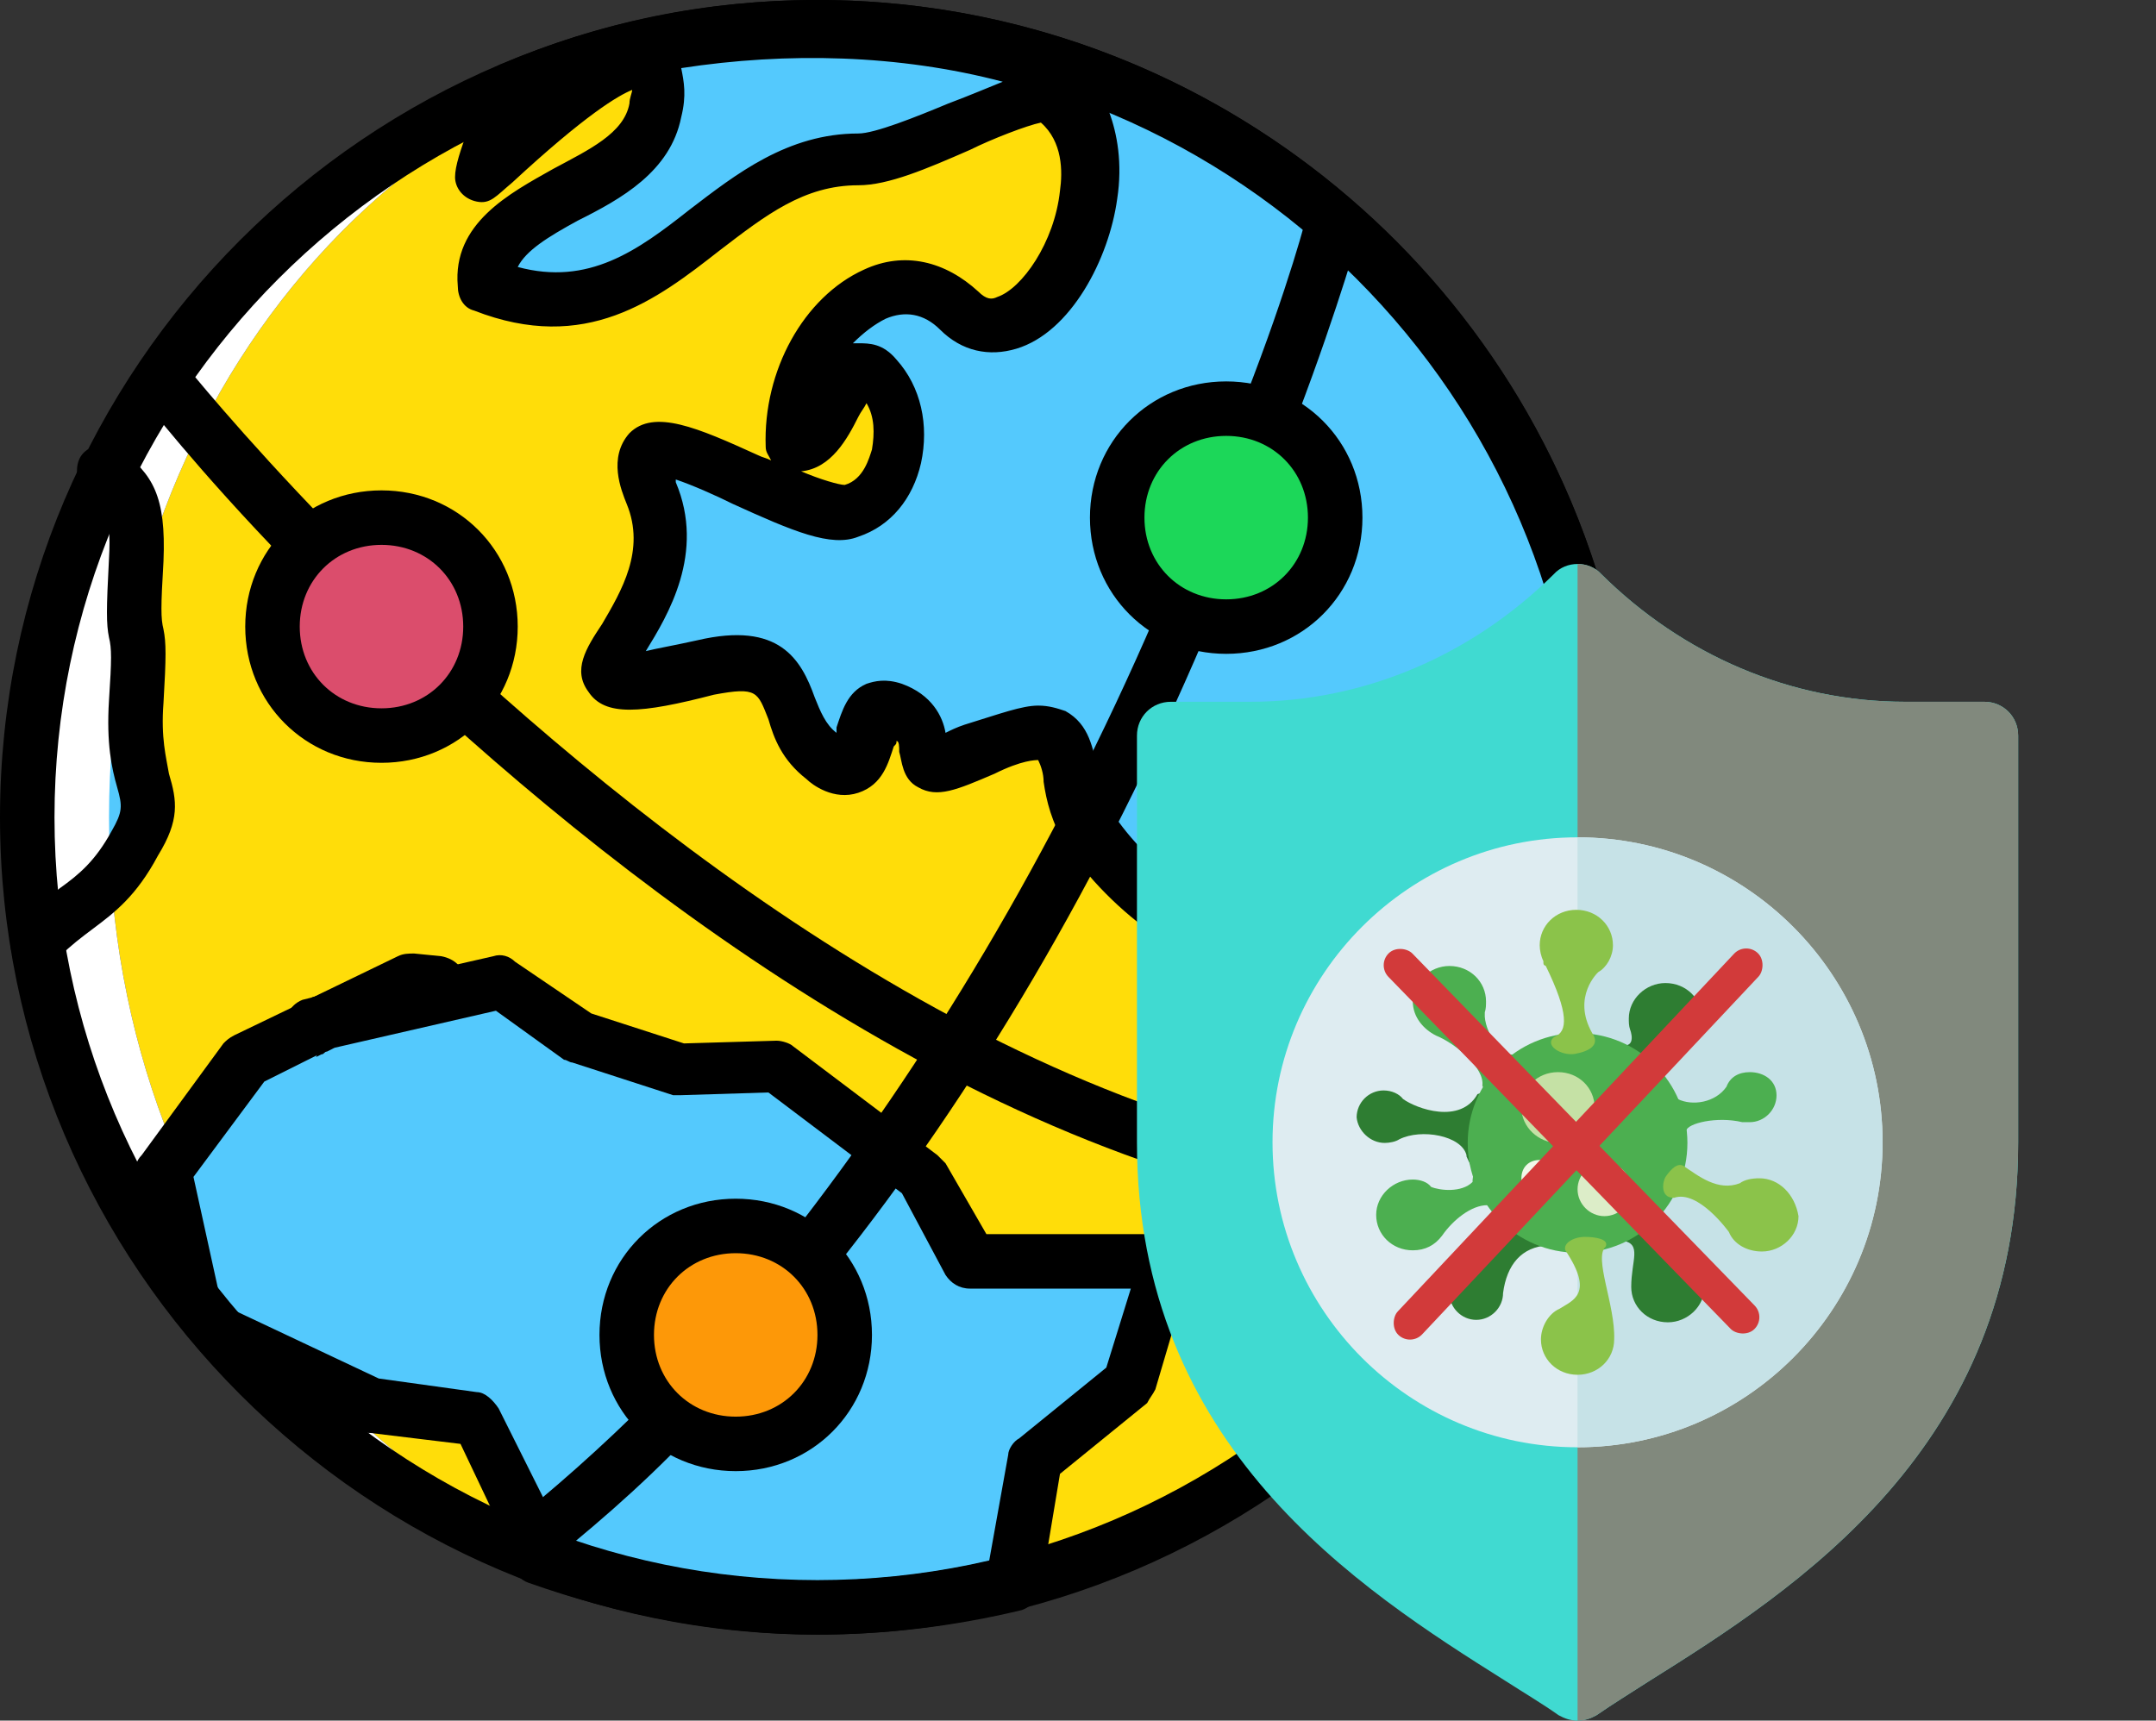 <svg width="451" height="360" viewBox="0 0 451 360" fill="none" xmlns="http://www.w3.org/2000/svg">
<rect x="0" y="0" width="451" height="360" fill="#333333" stroke="none"/>
<path d="M319.2 171C319.2 262.2 253.08 336.3 171 336.3C88.92 336.3 22.8 262.2 22.8 171C22.8 79.8 88.92 5.7 171 5.7C253.08 5.7 319.2 79.8 319.2 171Z" fill="#FFDD09"/>
<path d="M7.98 197.79C8.55 197.79 8.55 197.22 9.12 197.22C16.53 189.811 22.8 188.67 29.071 177.27C35.341 166.44 27.93 166.44 29.071 147.63C30.211 129.39 27.93 137.94 29.071 117.991C29.64 106.021 27.361 103.17 22.231 99.181L5.7 148.2L7.98 197.79Z" fill="#54C9FD"/>
<path d="M22.8 171C22.8 79.8 88.92 5.7 171 5.7C79.8 5.7 5.7 79.8 5.7 171C5.7 262.2 79.8 336.3 171 336.3C88.92 336.3 22.8 262.2 22.8 171Z" fill="white"/>
<path d="M171 5.7C253.08 5.7 319.2 79.799 319.2 171C319.2 262.2 253.08 336.3 171 336.3C262.2 336.3 336.3 262.2 336.3 171C336.3 79.799 262.2 5.7 171 5.7Z" fill="#FD9808"/>
<path d="M171 5.7C148.2 5.7 125.97 10.26 106.02 18.81C104.88 23.94 100.32 33.63 100.89 36.48C101.46 36.48 143.07 -5.7 137.94 22.8C134.52 41.04 100.89 41.04 102.03 59.85C137.37 73.53 149.91 33.63 180.12 33.63C190.38 33.63 216.03 17.67 221.16 21.09C241.111 34.201 216.6 80.94 201.21 65.55C186.39 50.73 165.87 70.68 166.44 93.48C173.85 94.05 177.27 71.82 184.11 79.23C191.52 87.211 188.67 103.74 178.41 107.16C168.15 111.15 126.541 79.23 136.801 103.17C148.201 129.961 103.17 150.481 148.201 139.65C169.291 134.52 162.451 150.48 172.141 158.46C184.111 167.58 178.981 145.92 187.531 149.34C200.071 154.47 185.251 167.01 205.201 157.89C228.571 147.061 219.45 163.59 226.861 174.421C240.541 193.8 273.601 213.181 290.701 186.391C294.69 180.12 292.411 130.53 317.491 163.591C333.45 184.68 328.32 138.51 330.03 126.54C310.65 57 246.81 5.7 171 5.7Z" fill="#54C9FD"/>
<path d="M85.5 205.2L67.83 213.75L91.2 205.77L85.5 205.2Z" fill="#54C9FD"/>
<path d="M65.55 214.32L66.69 213.75L67.83 213.18L65.55 214.32Z" fill="#54C9FD"/>
<path d="M193.23 245.67L163.02 222.87L142.5 223.44L121.41 216.6L104.88 205.2L67.26 213.75L51.3 221.73L34.2 245.1L40.47 272.46C42.18 274.74 43.89 277.021 45.6 279.3L77.52 294.121L99.181 296.971L112.291 323.191L112.861 326.041C130.53 332.311 150.481 336.301 171.001 336.301C185.25 336.301 198.93 334.591 212.041 331.171L216.601 305.521L236.551 289.561L244.531 263.911H203.491L193.23 245.67Z" fill="#54C9FD"/>
<path d="M102.6 131.1C102.6 143.64 92.34 153.9 79.8 153.9C67.26 153.9 57.001 143.64 57.001 131.1C57.001 118.56 67.26 108.3 79.8 108.3C92.34 108.3 102.6 118.56 102.6 131.1Z" fill="#DB4D6C"/>
<path d="M279.3 108.3C279.3 120.84 269.04 131.1 256.5 131.1C243.96 131.1 233.7 120.84 233.7 108.3C233.7 95.76 243.96 85.5 256.5 85.5C269.04 85.5 279.3 95.76 279.3 108.3Z" fill="#1CD759"/>
<path d="M176.7 279.3C176.7 291.84 166.44 302.1 153.9 302.1C141.36 302.1 131.1 291.84 131.1 279.3C131.1 266.76 141.36 256.5 153.9 256.5C166.44 256.5 176.7 266.76 176.7 279.3Z" fill="#FD9808"/>
<path d="M171 342C76.95 342 0 265.05 0 171C0 76.95 76.95 0 171 0C265.05 0 342 76.95 342 171C342 265.05 265.05 342 171 342ZM171 11.4C83.22 11.4 11.4 83.22 11.4 171C11.4 258.78 83.22 330.6 171 330.6C258.78 330.6 330.6 258.78 330.6 171C330.6 83.22 258.78 11.4 171 11.4Z" fill="black"/>
<path d="M268.47 205.2C250.23 205.2 231.99 190.38 222.87 176.7C220.02 172.14 218.88 167.58 218.31 163.59C218.31 161.88 217.74 160.17 217.169 159.029C216.6 159.029 213.749 159.029 208.05 161.88C200.069 165.3 196.08 167.01 192.09 164.73C188.67 163.02 188.67 159.03 188.1 157.32C188.1 156.18 188.1 155.04 187.53 155.04C187.53 155.61 187.53 155.61 186.96 156.18C185.82 159.6 184.681 164.161 179.551 165.871C174.421 167.581 169.86 164.161 168.721 163.02C163.591 159.031 161.881 154.47 160.741 150.481C158.461 144.781 158.461 143.641 149.34 145.351C133.95 149.34 126.541 149.911 123.121 144.781C119.701 140.221 122.551 135.661 125.971 130.531C129.961 123.691 135.091 115.141 131.101 105.451C129.961 102.601 127.111 95.761 131.671 90.631C136.801 85.501 145.92 89.49 158.461 95.191C159.601 95.761 160.171 95.761 161.311 96.331C160.741 95.191 160.171 94.621 160.171 93.481C159.601 77.521 168.151 62.131 180.691 56.431C189.241 52.441 197.791 54.721 204.631 60.991C206.341 62.701 207.481 62.701 208.621 62.131C213.751 60.421 220.591 50.731 221.731 39.901C222.301 35.911 222.301 29.641 217.741 25.651C214.891 26.221 207.481 29.071 202.921 31.351C193.801 35.341 185.821 38.761 179.551 38.761C168.15 38.761 160.171 45.031 150.481 52.441C137.37 62.701 122.551 74.101 99.181 64.981C96.901 64.411 95.761 62.13 95.761 59.851C94.62 46.74 106.59 40.471 115.711 35.341C123.121 31.351 130.531 27.931 131.671 21.661C131.671 20.521 132.24 19.381 132.24 18.811C129.39 19.951 122.55 23.941 107.16 38.19C103.74 41.041 102.6 42.751 99.75 42.18C96.9 41.61 95.19 39.33 95.19 37.05C95.19 34.77 96.33 31.35 98.04 26.79C99.181 23.94 100.32 20.52 100.891 18.24C101.46 16.53 102.601 14.82 104.311 13.68C125.4 4.56 147.63 0 171 0C247.38 0 315.21 51.3 335.73 125.4C335.73 125.97 335.73 127.11 335.73 127.68C335.16 130.53 335.16 136.23 335.16 141.36C335.16 160.17 334.59 171.57 326.61 174.419C319.77 176.699 314.64 169.859 312.93 167.01C306.09 157.89 303.24 157.89 303.24 157.89C300.96 159.6 299.25 171.57 298.68 176.7C297.539 183.54 296.97 186.96 295.829 189.24C288.99 199.5 279.3 205.2 268.47 205.2ZM217.17 147.63C219.45 147.63 221.16 148.2 222.87 148.77C228 151.62 228.57 156.75 229.71 161.31C230.28 164.16 230.85 167.58 232.56 169.86C239.97 181.26 255.36 193.23 269.04 193.23C276.45 193.23 281.58 189.81 286.14 182.97C286.71 181.83 287.28 177.84 287.85 174.99C289.56 163.02 291.27 149.34 300.96 147.06C309.51 144.78 317.49 153.33 322.62 160.17C323.19 160.74 323.19 160.74 323.76 161.31C324.901 156.18 324.901 147.061 324.901 141.36C324.901 135.66 324.901 130.53 325.47 127.11C311.79 79.23 276.45 41.041 231.99 23.37C233.7 27.93 234.84 34.2 233.7 41.61C231.99 54.15 224.01 69.54 212.61 72.96C206.911 74.67 201.21 73.53 196.651 68.97C193.231 65.55 189.241 64.981 185.25 66.691C182.971 67.831 180.69 69.541 178.41 71.821C178.98 71.821 179.551 71.821 179.551 71.821C181.83 71.821 184.681 71.821 187.531 75.241C192.661 80.94 194.371 88.921 192.661 96.901C190.951 104.311 186.391 110.011 179.551 112.291C173.851 114.571 165.871 111.151 153.331 105.451C149.911 103.741 144.781 101.461 141.361 100.321C141.361 100.321 141.361 100.321 141.361 100.891C147.631 115.711 139.651 128.82 135.091 136.231C137.37 135.661 140.79 135.091 145.92 133.951C163.02 129.961 167.581 137.941 170.43 145.921C171.57 148.771 172.71 151.621 174.99 153.331C174.99 152.761 174.99 152.761 174.99 152.191C176.131 148.771 177.27 144.781 181.261 143.071C182.971 142.501 185.25 141.931 188.67 143.071C194.941 145.351 197.22 149.911 197.79 153.331C198.93 152.761 200.07 152.191 201.78 151.621C209.19 149.34 213.75 147.63 217.17 147.63ZM167.58 98.61C171.57 100.32 175.56 101.46 176.7 101.46C180.69 100.32 181.83 95.761 182.4 94.051C182.969 90.631 182.969 87.211 181.259 84.36C180.69 85.501 180.119 86.07 179.549 87.211C177.27 91.77 173.85 98.04 167.58 98.61ZM108.3 55.86C123.12 59.85 133.38 52.44 144.21 43.89C153.9 36.48 164.73 27.93 179.55 27.93C182.97 27.93 191.52 24.51 198.36 21.66C202.92 19.95 206.91 18.24 209.76 17.1C188.1 11.4 164.73 10.83 142.5 14.25C143.07 17.1 143.641 19.95 142.5 24.51C140.221 35.91 129.961 41.61 120.84 46.17C114.57 49.59 110.01 52.44 108.3 55.86Z" fill="black"/>
<path d="M67.83 219.45C65.55 219.45 63.27 218.31 62.7 216.03C61.56 213.18 62.7 210.33 65.55 208.62L83.22 200.07C84.36 199.5 85.5 199.5 86.64 199.5L92.34 200.07C95.19 200.64 96.9 202.35 97.47 205.2C98.04 208.05 96.33 210.33 93.48 210.9L70.11 218.88C68.97 219.45 68.4 219.45 67.83 219.45Z" fill="black"/>
<path d="M65.55 220.02C63.27 220.02 60.989 218.31 59.85 216.03C59.28 213.18 60.42 210.331 63.27 209.19L65.55 208.621C68.4 207.48 71.249 209.19 72.39 212.041C73.53 214.891 72.39 217.74 69.54 219.45L68.399 220.02C67.829 220.02 67.829 220.59 67.259 220.59L66.119 221.16C66.69 220.02 66.12 220.02 65.55 220.02Z" fill="black"/>
<path d="M171 342C150.48 342 129.96 338.01 110.58 331.17C108.87 330.6 107.16 328.89 107.16 326.61V324.9L96.33 302.1L77.52 299.82C76.951 299.82 76.38 299.82 75.81 299.251L43.89 284.43C43.32 283.861 42.75 283.861 42.18 282.72C40.47 280.441 38.19 278.16 36.48 275.88C35.911 275.311 35.34 274.74 35.34 273.601L28.5 246.241C27.93 244.531 28.5 242.821 29.64 241.68L46.74 218.31C47.31 217.74 47.881 217.17 49.02 216.6L64.41 209.19C64.98 209.19 64.98 208.621 65.55 208.621L103.17 200.071C104.88 199.501 106.59 200.071 107.731 201.211L123.69 212.041L143.07 218.311L162.45 217.741C163.59 217.741 165.3 218.311 165.87 218.881L196.08 241.681C196.65 242.251 197.22 242.821 197.79 243.391L206.34 258.211H243.96C245.67 258.211 247.38 259.352 248.52 260.491C249.661 262.201 249.661 263.911 249.09 265.621L241.68 290.7C241.11 291.84 240.54 292.41 239.97 293.55L221.73 308.37L217.74 332.31C217.17 334.59 215.46 336.3 213.75 336.871C199.5 340.29 185.25 342 171 342ZM117.42 321.48C145.92 331.74 177.27 333.45 206.91 326.61L210.9 304.38C210.9 303.24 212.04 301.53 213.18 300.96L231.42 286.14L236.55 269.61H202.92C200.64 269.61 198.93 268.469 197.79 266.759L188.67 249.659L160.74 228.57L142.5 229.139C141.93 229.139 141.36 229.139 140.79 229.139L119.7 222.3C119.13 222.3 118.56 221.73 117.99 221.73L103.74 211.47L68.97 219.45L55.29 226.29L40.47 246.24L45.6 269.61C46.74 271.32 47.88 272.46 49.02 274.17L79.23 288.42L99.75 291.27C101.46 291.27 103.17 292.98 104.311 294.69L117.421 320.91C117.42 320.91 117.42 320.91 117.42 321.48Z" fill="black"/>
<path d="M7.98 203.49C6.27 203.49 4.56 202.92 3.42 201.21C1.71 198.93 1.71 195.51 3.99 193.23L4.56 192.66C7.41 189.81 10.259 187.53 12.54 185.82C16.53 182.97 19.95 180.12 23.37 173.85C25.649 169.86 25.649 168.72 24.51 164.73C23.37 160.741 22.23 155.611 22.8 146.49C23.37 137.94 23.37 135.66 22.8 133.38C22.23 130.53 22.23 127.68 22.8 116.85C23.37 107.16 21.66 106.02 18.24 103.17C15.96 101.46 15.389 97.47 17.099 95.189C18.809 92.909 22.799 92.339 25.08 94.049C31.92 99.179 34.77 103.74 34.199 117.42C33.63 127.11 33.63 129.39 34.199 131.669C34.769 134.52 34.769 137.369 34.199 147.059C33.63 154.469 34.769 158.46 35.34 161.88C37.05 167.579 37.619 171.57 33.06 178.98C28.5 187.53 23.94 190.95 19.38 194.37C17.1 196.08 14.82 197.79 12.54 200.069C11.97 200.639 11.97 200.639 11.4 201.21C10.83 202.92 9.12 203.49 7.98 203.49Z" fill="black"/>
<path d="M174.42 265.62L165.3 258.78C193.8 222.3 220.02 178.98 241.68 128.82L251.94 133.38C230.28 184.11 204.06 228.57 174.42 265.62Z" fill="black"/>
<path d="M271.32 87.21L260.49 83.22C269.61 59.85 273.6 44.46 273.6 43.89L285 47.31C284.43 47.88 280.44 63.27 271.32 87.21Z" fill="black"/>
<path d="M313.5 256.5C228 256.5 146.49 198.36 92.91 149.91L100.32 141.36C152.76 188.67 231.42 245.1 313.5 245.1V256.5V256.5Z" fill="black"/>
<path d="M60.42 117.99C41.04 98.04 30.209 83.79 29.64 83.22L38.76 76.38C38.76 76.38 50.16 90.63 68.97 110.01L60.42 117.99Z" fill="black"/>
<path d="M79.8 159.6C63.84 159.6 51.3 147.06 51.3 131.1C51.3 115.139 63.84 102.6 79.8 102.6C95.761 102.6 108.3 115.14 108.3 131.1C108.3 147.061 95.76 159.6 79.8 159.6ZM79.8 114C70.11 114 62.7 121.41 62.7 131.1C62.7 140.79 70.11 148.2 79.8 148.2C89.49 148.2 96.9 140.79 96.9 131.1C96.9 121.41 89.49 114 79.8 114Z" fill="black"/>
<path d="M256.5 136.8C240.54 136.8 228 124.26 228 108.3C228 92.339 240.54 79.8 256.5 79.8C272.46 79.8 285 92.339 285 108.3C285 124.26 272.46 136.8 256.5 136.8ZM256.5 91.2C246.81 91.2 239.4 98.61 239.4 108.3C239.4 117.99 246.81 125.4 256.5 125.4C266.19 125.4 273.6 117.99 273.6 108.3C273.6 98.61 266.19 91.2 256.5 91.2Z" fill="black"/>
<path d="M153.9 307.8C137.94 307.8 125.4 295.26 125.4 279.3C125.4 263.34 137.94 250.8 153.9 250.8C169.86 250.8 182.4 263.339 182.4 279.3C182.4 295.26 169.86 307.8 153.9 307.8ZM153.9 262.2C144.21 262.2 136.8 269.61 136.8 279.3C136.8 288.99 144.21 296.4 153.9 296.4C163.59 296.4 171 288.99 171 279.3C171 269.61 163.59 262.2 153.9 262.2Z" fill="black"/>
<path d="M111.72 329.46L104.88 320.34C115.71 311.79 125.97 302.671 136.23 292.411L144.21 300.391C133.95 311.22 122.55 320.91 111.72 329.46Z" fill="black"/>
<g clip-path="url(#clip0)">
<path d="M415.078 146.832H398.489C374.524 146.832 351.979 137 334.963 120.127C333.687 118.709 331.843 118 330 118C328.157 118 326.313 118.709 325.037 120.127C308.021 137 285.476 146.832 261.511 146.832H244.922C240.95 146.832 237.832 149.95 237.832 153.922V239C237.832 302.666 284.2 332.35 314.827 351.634C318.798 354.186 322.626 356.455 326.029 358.865C327.306 359.574 328.582 360 330 360C331.418 360 332.694 359.574 333.971 358.865C337.232 356.597 340.919 354.328 344.889 351.775C375.657 332.492 422.168 302.809 422.168 239V153.922C422.168 149.95 419.05 146.832 415.078 146.832V146.832Z" fill="#40DAD1"/>
<path d="M422.168 153.922V239C422.168 302.809 375.657 332.492 344.889 351.775C340.919 354.328 337.232 356.597 333.971 358.865C332.694 359.574 331.418 360 330 360V118C331.843 118 333.687 118.709 334.963 120.127C351.979 137 374.524 146.832 398.489 146.832H415.078C419.05 146.832 422.168 149.95 422.168 153.922Z" fill="#81897D"/>
<path d="M330 175.191C294.835 175.191 266.191 203.833 266.191 239C266.191 274.165 294.835 302.809 330 302.809C365.165 302.809 393.809 274.165 393.809 239C393.809 203.833 365.165 175.191 330 175.191Z" fill="#DEECF1"/>
<path d="M393.809 239C393.809 274.165 365.165 302.809 330 302.809V175.191C365.165 175.191 393.809 203.833 393.809 239Z" fill="#C6E2E7"/>
<path d="M349.149 261.848C346.085 261.848 347.612 254.709 347.612 253.681C347.872 253.173 345.319 222.795 345.319 222.795C345.579 221.766 346.085 220.49 347.872 220.49H348.38C352.47 220.49 356.04 217.171 356.04 213.091C356.04 209.001 352.72 205.679 348.38 205.679C344.303 205.679 340.721 209.001 340.721 213.091C340.721 213.857 340.721 214.615 340.981 215.384C340.981 215.384 342.505 219.213 339.194 218.705C339.194 218.705 310.343 228.657 309.067 228.918C305.485 235.301 296.301 231.981 293.488 229.934C292.721 228.918 291.195 228.149 289.41 228.149C286.315 228.171 283.811 230.671 283.783 233.766C284.043 236.577 286.596 239.13 289.66 239.13C290.689 239.13 291.966 238.87 292.724 238.364C297.32 236.066 305.748 237.593 306.766 241.683V241.944C307.022 242.699 312.894 254.449 313.663 255.465C317.492 262.617 308.035 265.43 308.035 265.43C305.482 265.43 303.189 267.723 303.189 270.536C303.189 273.598 305.743 276.151 308.806 276.151C311.865 276.151 314.418 273.598 314.418 270.534C315.187 264.662 318.248 260.832 323.875 260.572C324.631 260.832 338.425 259.816 339.441 259.555C343.532 260.321 341.229 263.646 341.229 269.257C341.229 273.337 344.548 276.662 348.888 276.662C352.976 276.662 356.548 273.337 356.548 269.257C356.805 265.172 353.484 261.848 349.146 261.848H349.149Z" fill="#2E7D32"/>
<path d="M366.005 224.322C363.699 224.322 361.914 225.348 361.146 227.381C358.853 230.702 353.997 231.471 350.933 229.934C350.425 228.657 318.253 219.981 318.253 220.242C314.173 222.535 310.343 215.383 310.594 212.062V211.814C310.851 211.046 310.851 210.277 310.851 209.509C310.851 205.431 307.532 202.11 303.192 202.11C299.102 202.11 295.532 205.429 295.532 209.509C295.532 212.83 297.825 215.383 300.378 216.66C304.729 218.447 310.591 223.553 310.083 227.133C311.87 230.194 307.79 246.021 308.04 247.298C305.745 249.603 301.147 249.085 299.362 248.327C298.596 247.298 297.069 246.79 295.532 246.79C291.442 246.79 287.873 250.109 287.873 254.189C287.873 258.279 291.192 261.6 295.532 261.6C298.086 261.6 300.128 260.572 301.655 258.537C303.96 255.218 307.79 252.154 311.112 252.154C311.62 252.912 352.718 236.835 352.718 236.577C352.978 235.04 359.101 233.513 364.468 234.79H366.005C369.066 234.79 371.619 232.237 371.619 229.178C371.619 226.104 369.066 224.319 366.002 224.319L366.005 224.322Z" fill="#4CAF50"/>
<path d="M352.978 239.13C352.978 251.817 342.687 262.109 330 262.109C317.313 262.109 307.022 251.817 307.022 239.13C307.022 226.444 317.313 216.152 330 216.152C342.687 216.152 352.978 226.444 352.978 239.13Z" fill="#4CAF50"/>
<path d="M335.872 260.832C336.643 259.295 333.83 258.789 331.537 258.789C329.231 258.789 326.939 260.066 327.447 261.598C333.569 270.784 328.984 272.061 326.17 273.858C323.877 274.874 322.34 277.688 322.34 280.241C322.34 284.318 325.66 287.64 330 287.64C334.34 287.64 337.66 284.321 337.66 280.241C337.92 273.09 333.319 263.125 335.872 260.832ZM368.037 246.529C366.512 246.529 364.975 246.79 363.959 247.558C359.361 249.343 355.271 246.021 352.21 243.976C350.686 242.96 348.891 245.513 348.38 246.282C347.872 247.048 347.104 250.619 350.167 250.619C355.274 248.832 361.657 257.768 361.657 257.768C362.683 260.321 365.486 261.848 368.558 261.848C372.635 261.848 376.217 258.539 376.217 254.449C375.449 249.853 372.127 246.529 368.037 246.529ZM323.357 202.11C328.215 212.062 327.955 215.891 325.154 216.918C322.849 218.705 326.678 220.998 329.492 220.492C332.293 219.981 334.846 218.705 333.061 216.152C328.723 208.492 334.338 203.386 334.338 203.386C336.125 202.37 337.402 200.067 337.402 197.769C337.402 193.684 334.09 190.36 329.742 190.36C325.402 190.36 322.083 193.682 322.083 197.772C322.083 198.788 322.34 200.064 322.849 201.091C322.849 201.849 322.849 201.849 323.359 202.11H323.357Z" fill="#8BC34A"/>
<path d="M325.91 239.13C321.833 239.13 318.25 235.811 318.25 231.731C318.25 227.641 321.572 224.319 325.91 224.319C330.26 224.319 333.569 227.641 333.569 231.731C333.569 235.809 330.26 239.13 325.91 239.13Z" fill="#C5E1A5"/>
<path d="M322.08 250.359C319.787 250.359 318.25 248.835 318.25 246.529C318.25 244.236 319.787 242.699 322.08 242.699C324.386 242.699 325.91 244.236 325.91 246.529C325.91 248.835 324.386 250.359 322.08 250.359Z" fill="#F1F8E9"/>
<path d="M335.617 254.449C332.553 254.449 330 251.896 330 248.832C330 245.773 332.553 243.22 335.617 243.22C338.676 243.22 341.229 245.773 341.229 248.835C341.229 251.896 338.676 254.449 335.614 254.449H335.617Z" fill="#DCEDC8"/>
<rect x="288" y="201.879" width="7" height="109.698" rx="3.5" transform="rotate(-44.187 288 201.879)" fill="#D23A3A"/>
<rect x="365.133" y="197" width="7" height="109.698" rx="3.5" transform="rotate(43.228 365.133 197)" fill="#D23A3A"/>
</g>
<defs>
<clipPath id="clip0">
<rect x="209" y="118" width="242" height="242" fill="white"/>
</clipPath>
</defs>
</svg>
